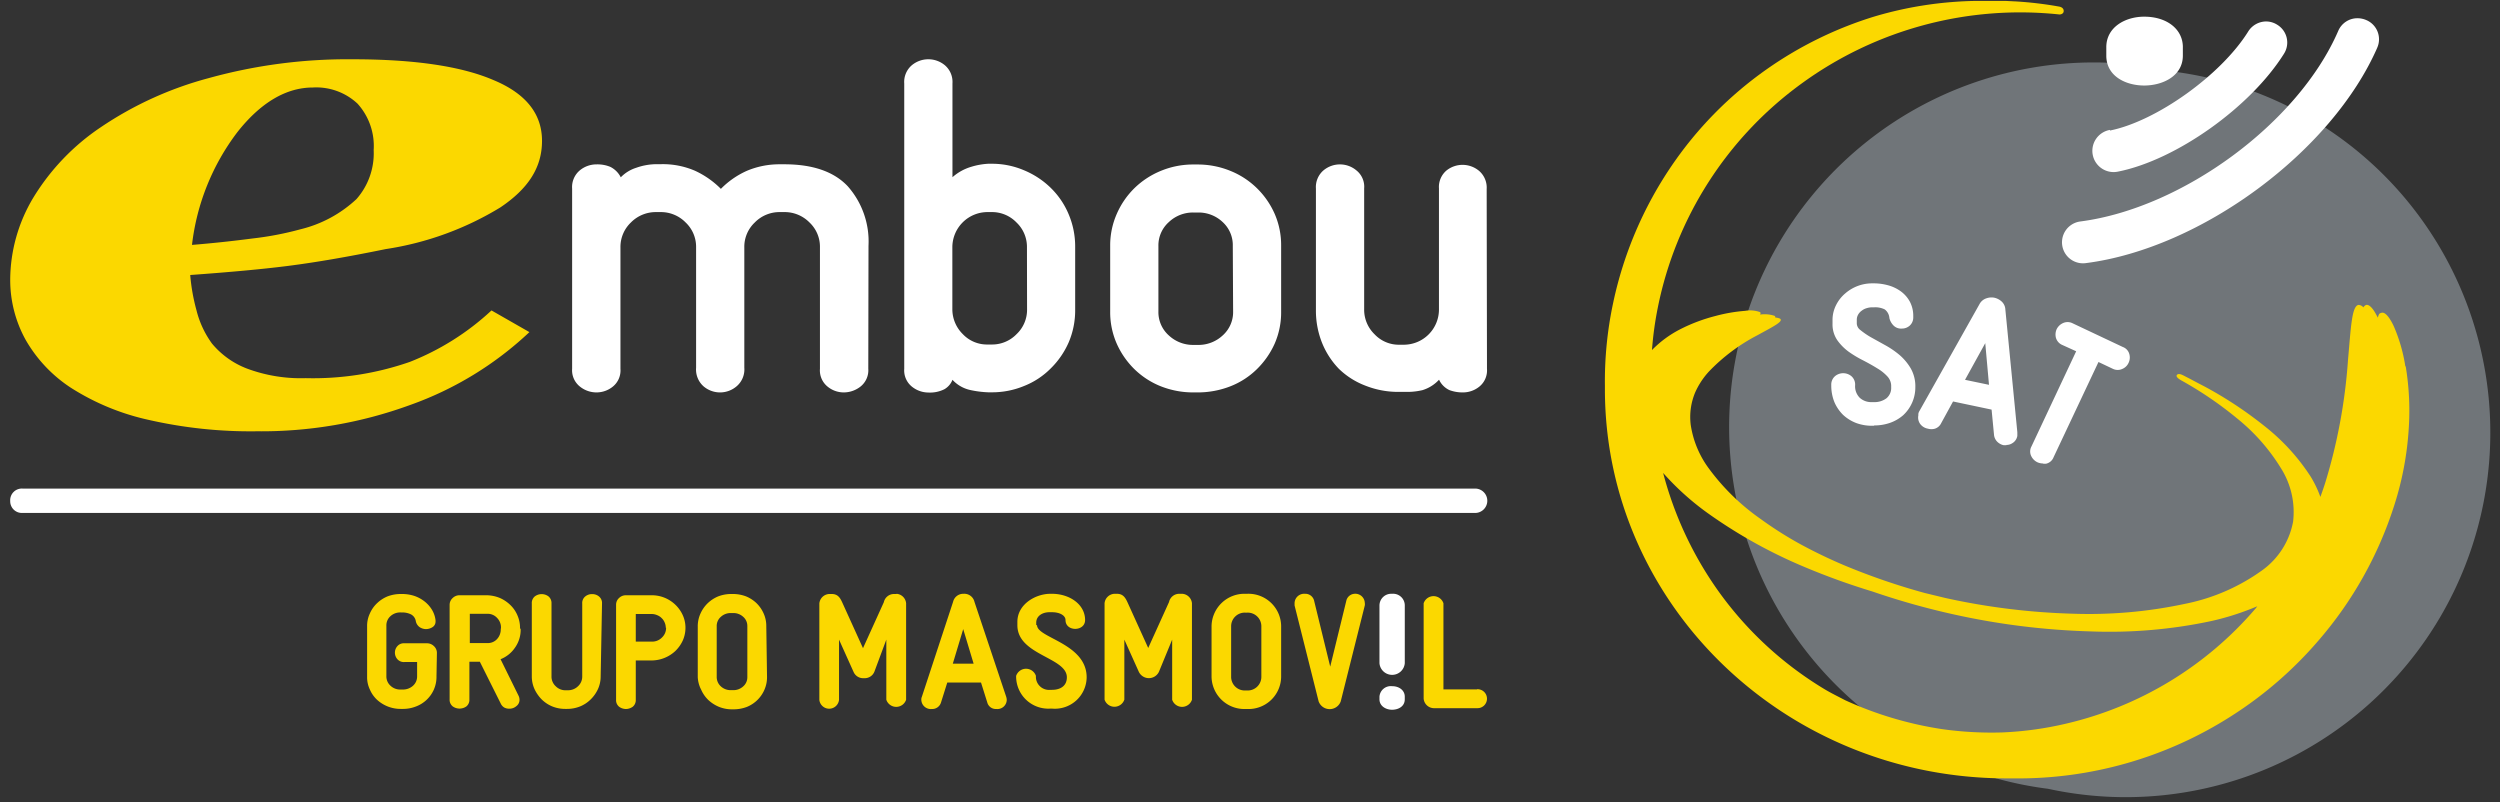 <svg xmlns="http://www.w3.org/2000/svg" width="187" height="60" viewBox="0 0 187 60">
    <rect x="0" y="0" width="187" height="60" fill="#333333" stroke="none"/>
    <g fill="none" fill-rule="nonzero">
        <path fill="#FBD800" d="M19.216 32.26a34.286 34.286 0 0 1-8.151-.865 17.969 17.969 0 0 1-5.79-2.408 10.535 10.535 0 0 1-3.366-3.584 9.242 9.242 0 0 1-1.145-4.497 12.023 12.023 0 0 1 1.706-6.085 16.964 16.964 0 0 1 5.073-5.307 26.618 26.618 0 0 1 8.065-3.67 38.89 38.89 0 0 1 10.76-1.41c4.624 0 8.141.52 10.551 1.558 2.416 1.005 3.624 2.525 3.624 4.543 0 2.018-1.052 3.592-3.117 4.98a23.065 23.065 0 0 1-8.571 3.116c-2.852.585-5.268.998-7.278 1.255-2.01.257-4.45.475-7.348.685.073.891.23 1.773.467 2.634a7.161 7.161 0 0 0 1.161 2.494c.707.849 1.622 1.499 2.657 1.885 1.391.511 2.867.75 4.348.702 2.65.067 5.29-.345 7.793-1.216a19.371 19.371 0 0 0 6.109-3.85l2.836 1.622a25.387 25.387 0 0 1-8.93 5.454 32.4 32.4 0 0 1-11.454 1.964m8.735-21.04a4.714 4.714 0 0 0-1.208-3.467 4.512 4.512 0 0 0-3.335-1.208c-1.995 0-3.896 1.115-5.65 3.336a17.213 17.213 0 0 0-3.397 8.438 92.691 92.691 0 0 0 4.543-.483 23.478 23.478 0 0 0 3.569-.685 9.35 9.35 0 0 0 4.192-2.26 5.182 5.182 0 0 0 1.286-3.67"/>
        <path fill="#FFF" d="M64.948 27.584a1.558 1.558 0 0 1-.584 1.333c-.36.283-.805.437-1.263.436a1.901 1.901 0 0 1-1.2-.436 1.558 1.558 0 0 1-.569-1.333v-9.078a2.494 2.494 0 0 0-.779-1.862 2.603 2.603 0 0 0-1.878-.78h-.343a2.587 2.587 0 0 0-1.877.78 2.501 2.501 0 0 0-.78 1.862v9a1.652 1.652 0 0 1-.584 1.395 1.901 1.901 0 0 1-2.462 0 1.683 1.683 0 0 1-.561-1.395v-9a2.501 2.501 0 0 0-.78-1.862 2.587 2.587 0 0 0-1.878-.78h-.335a2.61 2.61 0 0 0-1.885.78 2.525 2.525 0 0 0-.78 1.862v9.078c.041.511-.171 1.01-.568 1.333a1.94 1.94 0 0 1-1.24.436 1.98 1.98 0 0 1-1.223-.436 1.558 1.558 0 0 1-.584-1.333v-13.48a1.629 1.629 0 0 1 .569-1.356c.348-.29.786-.45 1.239-.452.36-.013.718.05 1.052.187.337.169.61.442.779.78.323-.334.725-.58 1.169-.718a4.597 4.597 0 0 1 1.503-.264h.336a6.055 6.055 0 0 1 2.54.49c.723.332 1.38.791 1.94 1.356a6.35 6.35 0 0 1 1.94-1.348 6.234 6.234 0 0 1 2.463-.49h.343c2.124 0 3.703.545 4.737 1.636a6.234 6.234 0 0 1 1.559 4.457l-.016 9.202zM76.816 18.499a2.51 2.51 0 0 0-.78-1.855 2.54 2.54 0 0 0-1.862-.78h-.304a2.634 2.634 0 0 0-2.634 2.627v4.675c.01.687.29 1.342.78 1.824.482.511 1.159.794 1.862.779h.304a2.54 2.54 0 0 0 1.862-.78c.508-.481.79-1.154.78-1.854l-.008-4.636zm3.607 4.675a6.101 6.101 0 0 1-.483 2.431 6.234 6.234 0 0 1-1.34 1.948 5.82 5.82 0 0 1-1.995 1.317 6.234 6.234 0 0 1-2.423.475h-.265a7.535 7.535 0 0 1-1.262-.155 2.556 2.556 0 0 1-1.41-.78 1.395 1.395 0 0 1-.6.702c-.375.187-.791.273-1.209.249a1.971 1.971 0 0 1-1.239-.452 1.558 1.558 0 0 1-.56-1.317V6.242a1.644 1.644 0 0 1 .56-1.356 1.932 1.932 0 0 1 2.486 0c.39.339.597.84.561 1.356v7.013c.407-.361.889-.627 1.41-.78.41-.126.834-.202 1.263-.226h.265a6.094 6.094 0 0 1 2.423.491c.743.308 1.42.755 1.995 1.317a5.969 5.969 0 0 1 1.34 1.98c.323.766.487 1.59.483 2.423v4.714zM92.213 18.382a2.338 2.338 0 0 0-.78-1.792c-.499-.462-1.158-.71-1.838-.694h-.304a2.618 2.618 0 0 0-1.862.717 2.338 2.338 0 0 0-.78 1.792v4.886a2.338 2.338 0 0 0 .78 1.8 2.65 2.65 0 0 0 1.862.709h.304a2.65 2.65 0 0 0 1.862-.71 2.338 2.338 0 0 0 .78-1.8l-.024-4.908zm3.616 4.917a5.829 5.829 0 0 1-.484 2.407 6.234 6.234 0 0 1-1.34 1.917c-.569.556-1.245.991-1.987 1.278-.775.3-1.6.453-2.431.452h-.304a6.592 6.592 0 0 1-2.439-.452 6.008 6.008 0 0 1-1.98-1.278 6.187 6.187 0 0 1-1.332-1.917 5.836 5.836 0 0 1-.49-2.407v-4.91a5.829 5.829 0 0 1 .49-2.384 6.11 6.11 0 0 1 1.333-1.94 6.18 6.18 0 0 1 1.971-1.286 6.304 6.304 0 0 1 2.44-.475h.319c.833 0 1.659.16 2.431.475a6.047 6.047 0 0 1 1.987 1.294 6.132 6.132 0 0 1 1.34 1.94c.323.75.485 1.56.476 2.377v4.909zM111.226 27.584c.04.511-.172 1.01-.569 1.333a1.94 1.94 0 0 1-1.239.436 2.829 2.829 0 0 1-.997-.171 1.613 1.613 0 0 1-.78-.78 2.797 2.797 0 0 1-1.238.78 4.91 4.91 0 0 1-1.091.132h-.64a6.67 6.67 0 0 1-2.54-.467 5.813 5.813 0 0 1-1.987-1.263 6.039 6.039 0 0 1-1.262-1.955 6.475 6.475 0 0 1-.452-2.447v-9.078a1.644 1.644 0 0 1 .561-1.356 1.917 1.917 0 0 1 2.47 0c.405.325.621.83.577 1.348v9.055a2.556 2.556 0 0 0 .78 1.854c.478.508 1.148.79 1.846.78H105a2.634 2.634 0 0 0 2.634-2.627v-9.062a1.613 1.613 0 0 1 .569-1.348 1.925 1.925 0 0 1 2.43.031c.392.338.603.84.57 1.356l.023 13.45z"/>
        <path fill="#FBD800" d="M32.65 50.634c0 .33-.069.657-.203.958a2.377 2.377 0 0 1-1.34 1.255 2.634 2.634 0 0 1-.998.179h-.117a2.603 2.603 0 0 1-1.784-.678 2.29 2.29 0 0 1-.546-.78 2.112 2.112 0 0 1-.202-.942v-3.78a2.174 2.174 0 0 1 .202-.95c.127-.294.312-.56.546-.78a2.51 2.51 0 0 1 .779-.506c.314-.118.646-.179.982-.179h.117c.304 0 .606.047.896.14.282.094.546.236.779.421.22.173.408.384.553.624.142.238.232.503.265.779v.078a.483.483 0 0 1-.226.436.912.912 0 0 1-.49.148.873.873 0 0 1-.476-.148.717.717 0 0 1-.288-.467.694.694 0 0 0-.367-.491 1.48 1.48 0 0 0-.646-.14h-.102a1.075 1.075 0 0 0-.779.28.92.92 0 0 0-.304.709v3.78a.935.935 0 0 0 .304.708c.209.2.491.304.78.289h.116c.285.011.564-.086.78-.273a.927.927 0 0 0 .319-.71V49.52h-.943a.639.639 0 0 1-.538-.218.732.732 0 0 1-.179-.49c0-.175.064-.344.18-.476a.639.639 0 0 1 .537-.218h1.675a.732.732 0 0 1 .523.21.686.686 0 0 1 .226.499l-.032 1.808zM38.945 47.065a2.29 2.29 0 0 1-.413 1.364 2.338 2.338 0 0 1-1.09.88l1.332 2.704a.701.701 0 0 1 .086.32.584.584 0 0 1-.242.49.78.78 0 0 1-.53.187.78.78 0 0 1-.366-.085.678.678 0 0 1-.273-.312l-1.558-3.117h-.78v2.813c.015.203-.07.4-.225.53a.88.88 0 0 1-1.021 0 .631.631 0 0 1-.234-.53v-7.075a.686.686 0 0 1 .226-.499.725.725 0 0 1 .514-.21h1.995c.35 0 .697.069 1.021.202.289.126.553.303.78.522.23.22.414.485.537.78.132.302.198.628.195.958l.046.078zm-1.472-.11a1.013 1.013 0 0 0-.289-.732.95.95 0 0 0-.732-.311h-1.31v2.19h1.326a.927.927 0 0 0 .716-.305c.181-.2.279-.462.273-.732l.016-.11zM44.93 50.595c.001.328-.068.652-.203.95a2.626 2.626 0 0 1-.553.78c-.224.22-.489.394-.78.514-.314.126-.65.19-.989.187h-.117c-.336.003-.67-.06-.982-.187a2.478 2.478 0 0 1-.779-.514 2.75 2.75 0 0 1-.545-.78 2.283 2.283 0 0 1-.203-.95V45.14a.639.639 0 0 1 .226-.53.85.85 0 0 1 1.021 0c.155.131.239.328.226.53v5.455a.974.974 0 0 0 .312.732c.204.208.488.319.779.304h.117c.29.01.572-.1.779-.304a.974.974 0 0 0 .312-.732V45.14a.623.623 0 0 1 .233-.53.78.78 0 0 1 .507-.171.78.78 0 0 1 .506.171c.16.128.248.326.234.53l-.101 5.455zM51.273 46.956c0 .33-.068.657-.203.958a2.626 2.626 0 0 1-.553.78 2.626 2.626 0 0 1-1.785.709h-1.176v2.93c.014.202-.07.4-.226.53-.15.109-.33.169-.514.17a.865.865 0 0 1-.507-.17.631.631 0 0 1-.226-.53v-7.1a.67.67 0 0 1 .218-.498.725.725 0 0 1 .515-.21h1.916c.337-.003.67.06.982.187.601.246 1.086.71 1.356 1.301.134.296.203.618.203.943m-1.473 0a.982.982 0 0 0-.086-.398.95.95 0 0 0-.226-.327.958.958 0 0 0-.335-.218 1.068 1.068 0 0 0-.42-.086h-1.177v2.065h1.176c.292.016.576-.095.78-.304a.974.974 0 0 0 .311-.732M57.374 50.634c.003.33-.063.656-.195.958a2.416 2.416 0 0 1-1.317 1.286c-.318.12-.656.181-.997.18h-.11c-.336.002-.67-.062-.981-.188a2.673 2.673 0 0 1-.78-.499 2.408 2.408 0 0 1-.545-.779 2.252 2.252 0 0 1-.257-.943v-3.802a2.283 2.283 0 0 1 .203-.95c.13-.293.315-.558.545-.78.227-.215.49-.387.78-.507.313-.12.646-.18.981-.179h.11c.34-.002.678.059.997.18.288.119.553.29.779.506.228.223.41.487.538.78.132.298.198.623.194.95l.055 3.787zm-1.473-3.787a.904.904 0 0 0-.311-.71 1.083 1.083 0 0 0-.78-.28h-.109a1.083 1.083 0 0 0-.779.28.904.904 0 0 0-.312.71v3.779a.943.943 0 0 0 .312.717c.212.193.493.294.78.28h.108c.287.014.567-.087.78-.28a.904.904 0 0 0 .311-.71v-3.786z"/>
        <path fill="#FFF" d="M104.127 44.416a.88.88 0 0 0-.943.865v4.324a.95.95 0 0 0 1.894 0v-4.324a.873.873 0 0 0-.95-.865m0 6.911a.85.85 0 0 0-.944.78v.202c0 .514.491.78.943.78.452 0 .95-.234.95-.78v-.203c0-.444-.389-.779-.95-.779"/>
        <path fill="#FBD800" d="M88.418 44.416h-.195a.78.78 0 0 0-.779.615l-1.558 3.437-1.559-3.437c-.156-.335-.335-.615-.779-.615h-.187a.78.78 0 0 0-.74.709v7.207a.78.78 0 0 0 1.48 0v-4.488l1.083 2.408a.834.834 0 0 0 1.504 0l.99-2.408v4.496a.78.78 0 0 0 1.48 0v-7.215a.78.78 0 0 0-.74-.71zM77.51 46.753v-.179c0-.483.436-.78.997-.78h.18c.608 0 1.013.258 1.013.585 0 .889 1.465.873 1.465 0 0-1.176-1.17-1.963-2.478-1.963h-.117c-1.107 0-2.47.779-2.47 2.096v.257c0 2.244 3.701 2.392 3.701 3.896 0 .631-.468.935-1.114.935h-.117a.982.982 0 0 1-1.083-1.044.78.78 0 0 0-1.48 0 2.408 2.408 0 0 0 2.563 2.447h.117a2.377 2.377 0 0 0 2.595-2.338c0-2.54-3.71-2.946-3.71-3.896l-.062-.016zm-10.434-2.322h-.187a.78.78 0 0 0-.779.616l-1.558 3.436-1.559-3.436c-.156-.335-.327-.616-.779-.616h-.195a.78.78 0 0 0-.732.71v7.207a.74.74 0 0 0 1.472 0v-4.504l1.084 2.408a.78.78 0 0 0 .779.475.78.78 0 0 0 .779-.475l.896-2.408v4.496a.78.78 0 0 0 1.48 0v-7.215a.78.78 0 0 0-.74-.71l.04.016zm5.813.585a.78.78 0 0 0-.818-.6.78.78 0 0 0-.78.6l-2.337 7.106a.49.49 0 0 0-.039.234.71.71 0 0 0 .78.678.686.686 0 0 0 .693-.491l.468-1.488h2.524l.468 1.488c.08.304.364.509.678.49a.701.701 0 0 0 .779-.677.865.865 0 0 0-.04-.234l-2.376-7.106zm-1.62 4.628l.779-2.587.779 2.587h-1.558zm22.013-5.228h-.11a2.462 2.462 0 0 0-2.548 2.407v3.81a2.455 2.455 0 0 0 2.548 2.4h.11a2.439 2.439 0 0 0 2.548-2.407v-3.803a2.447 2.447 0 0 0-2.556-2.407h.008zm1.067 6.233a1.02 1.02 0 0 1-1.075.998h-.11a1.02 1.02 0 0 1-1.075-1.005v-3.819a1.02 1.02 0 0 1 1.076-.997h.109a1.02 1.02 0 0 1 1.075.997v3.826zm16.13.92h-2.51v-6.444a.78.78 0 0 0-1.48 0v7.13a.78.78 0 0 0 .74.716h3.25a.71.71 0 1 0 0-1.418v.016zm-9.078-7.153a.67.67 0 0 0-.701.537l-1.2 4.91-1.2-4.91a.67.67 0 0 0-.686-.537.717.717 0 0 0-.78.685v.187l1.8 7.177a.88.88 0 0 0 1.653 0l1.8-7.177a.545.545 0 0 0 0-.187.71.71 0 0 0-.78-.685h.094z"/>
        <path fill="#FFF" d="M.764 37.465a.873.873 0 0 0 .904.904h108.67a.912.912 0 1 0 0-1.824H1.683a.873.873 0 0 0-.92.92"/>
        <path fill="#707579" d="M179.478 14.338a27.187 27.187 0 0 0-16.636-8.946 27.273 27.273 0 1 0-9.647 53.61 27.273 27.273 0 0 0 26.283-44.664"/>
        <path fill="#FFF" d="M146.984 28.41l1.793.374-.28-3.116-1.513 2.742zm-6.818 3.437h-.163a3.39 3.39 0 0 1-1.154-.203c-.36-.137-.69-.34-.974-.6a3.008 3.008 0 0 1-.662-.966 3.296 3.296 0 0 1-.234-1.27.834.834 0 0 1 .289-.678.958.958 0 0 1 1.207 0c.197.168.304.42.289.678-.027.349.098.692.342.943.247.224.572.341.904.327h.148c.341.017.677-.085.951-.288.245-.209.375-.522.35-.842a1.06 1.06 0 0 0-.272-.78 3.327 3.327 0 0 0-.78-.623c-.31-.194-.662-.39-1.036-.584a8.12 8.12 0 0 1-1.083-.647c-.33-.24-.62-.532-.857-.865a2.088 2.088 0 0 1-.358-1.23v-.266c-.004-.398.09-.791.272-1.145.17-.336.405-.633.694-.873a3.062 3.062 0 0 1 1.995-.74h.14c.36.001.72.051 1.068.148.338.093.658.246.942.452.282.206.513.472.678.779.17.33.255.697.25 1.068v.085a.818.818 0 0 1-.25.616.865.865 0 0 1-.615.234.78.78 0 0 1-.616-.234 1.161 1.161 0 0 1-.304-.553.888.888 0 0 0-.35-.647 1.605 1.605 0 0 0-.78-.156h-.132a1.364 1.364 0 0 0-.429.062c-.136.037-.263.1-.374.187a.904.904 0 0 0-.272.296.78.78 0 0 0-.102.374v.289c.008.192.103.37.257.483.246.2.506.38.78.538l1.052.584a6.6 6.6 0 0 1 1.083.732c.34.287.63.63.857 1.013.242.427.364.912.35 1.403a2.836 2.836 0 0 1-.911 2.112c-.288.25-.621.443-.982.569a3.545 3.545 0 0 1-1.192.194l-.016.024zm9.928 1.45a1.27 1.27 0 0 1-.242 0 .966.966 0 0 1-.452-.25.85.85 0 0 1-.25-.546l-.179-1.862-2.883-.608-.896 1.637a.78.78 0 0 1-.46.397.935.935 0 0 1-.522 0 .912.912 0 0 1-.584-.359.826.826 0 0 1-.132-.646.686.686 0 0 1 0-.117.732.732 0 0 1 .046-.14l4.528-8.058a.904.904 0 0 1 .506-.428c.195-.07.405-.086.608-.047.2.046.385.142.537.28.17.155.272.371.281.6l.896 9.18v.273a.78.78 0 0 1-.382.553.78.78 0 0 1-.444.125l.024.015zm2.719 1.37c-.14 0-.277-.03-.405-.085a.974.974 0 0 1-.46-.444.78.78 0 0 1 0-.733l3.35-7.13-1.028-.467a.834.834 0 0 1-.49-.553.99.99 0 0 1 .054-.624.974.974 0 0 1 .452-.452.826.826 0 0 1 .74 0l3.764 1.777a.78.78 0 0 1 .49.553.92.92 0 0 1-.062.631.88.88 0 0 1-.444.444.826.826 0 0 1-.74 0l-1.068-.506-3.358 7.122a.78.78 0 0 1-.553.483 1.036 1.036 0 0 1-.219 0l-.023-.015zM157.823 9.717a1.589 1.589 0 1 0 .616 3.117c4.332-.865 9.888-4.808 12.397-8.805a1.558 1.558 0 0 0-.506-2.182 1.558 1.558 0 0 0-.834-.242 1.597 1.597 0 0 0-1.348.78c-2.034 3.241-6.857 6.685-10.325 7.379v-.047zm5.455-6.187c0-1.348-1.192-2.283-2.891-2.283-1.41 0-2.836.779-2.836 2.283v.631c0 1.558 1.48 2.236 2.836 2.236 1.356 0 2.89-.693 2.89-2.236V3.53zm14.532.054a1.558 1.558 0 0 0-.826-2.088c-.2-.085-.414-.13-.63-.132a1.558 1.558 0 0 0-1.458.958c-2.984 6.88-11.641 13.247-19.286 14.244a1.571 1.571 0 0 0 .398 3.117c8.634-1.099 18.413-8.338 21.818-16.13l-.016.031z"/>
        <path fill="#FBD800" d="M168.857 45.335c-.054.07-.109.148-.171.218a26.61 26.61 0 0 1-14.128 8.572 25.527 25.527 0 0 1-4.807.662 26.548 26.548 0 0 1-4.496-.25 27.21 27.21 0 0 1-7.232-2.158c-.522-.273-1.052-.53-1.558-.834a26.634 26.634 0 0 1-8.026-7.464 27.055 27.055 0 0 1-4.036-8.704 20.104 20.104 0 0 0 3.327 3 37.075 37.075 0 0 0 7.254 4.036 52.122 52.122 0 0 0 5.073 1.831 55.675 55.675 0 0 0 6.016 1.699 54.296 54.296 0 0 0 10.301 1.286 36.49 36.49 0 0 0 9.055-.78 19.917 19.917 0 0 0 3.428-1.106m11.065-17.922a12.125 12.125 0 0 0-.88-3.047c-.328-.686-.64-1.029-.881-.982-.242.047-.226.156-.304.366-.32-.662-.623-.997-.865-.95a.397.397 0 0 0-.21.187.483.483 0 0 0-.374-.187c-.499.101-.561 1.706-.78 4.153a40.862 40.862 0 0 1-1.714 9.195c-.101.312-.218.654-.35 1.013a8.267 8.267 0 0 0-.717-1.504 15.49 15.49 0 0 0-3.483-3.81 29.431 29.431 0 0 0-4.465-2.946l-.405-.21-.78-.413-.397-.203c-.094-.047-.35-.18-.475-.047s.124.304.296.406a27.623 27.623 0 0 1 4.23 2.883 14.51 14.51 0 0 1 3.235 3.678 6.132 6.132 0 0 1 .92 4.02 5.782 5.782 0 0 1-2.339 3.655 14.805 14.805 0 0 1-5.766 2.493c-2.762.59-5.586.836-8.408.733a50.65 50.65 0 0 1-9.506-1.177l-1.512-.366a49.613 49.613 0 0 1-6.109-2.104 37.765 37.765 0 0 1-3.226-1.558 27.803 27.803 0 0 1-2.96-1.878 16.597 16.597 0 0 1-3.858-3.756 7.294 7.294 0 0 1-1.371-3.273c-.106-.83.01-1.675.335-2.447a5.782 5.782 0 0 1 1.028-1.558 13.91 13.91 0 0 1 3.655-2.727c1.145-.631 1.948-1.021 1.66-1.224a.997.997 0 0 0-.359-.085.117.117 0 0 0-.047-.125 2.338 2.338 0 0 0-1.09-.094c.054-.077.054-.14 0-.187a2.22 2.22 0 0 0-1.123-.093c-.745.058-1.483.186-2.205.382a12.67 12.67 0 0 0-2.634.99 8.135 8.135 0 0 0-2.12 1.558c.079-1.068.225-2.13.437-3.18a27.358 27.358 0 0 1 10.722-16.73 27.78 27.78 0 0 1 19.325-5.189s.312 0 .312-.265c0-.187-.156-.296-.351-.327a27.756 27.756 0 0 0-3.187-.382l-.78-.039h-2.36a28.2 28.2 0 0 0-7.442 1.153 28.582 28.582 0 0 0-8.096 3.959 28.223 28.223 0 0 0-7.145 7.27 28.831 28.831 0 0 0-4.34 10.208 28.114 28.114 0 0 0-.616 6.187v.265c0 16.075 13.465 29.111 30.07 29.111h.444a29.61 29.61 0 0 0 16.364-4.675 29.361 29.361 0 0 0 6.475-5.61 28.831 28.831 0 0 0 5.688-10.13c.596-1.85.96-3.765 1.083-5.704a20.338 20.338 0 0 0-.226-4.714"/>
    </g>
</svg>
